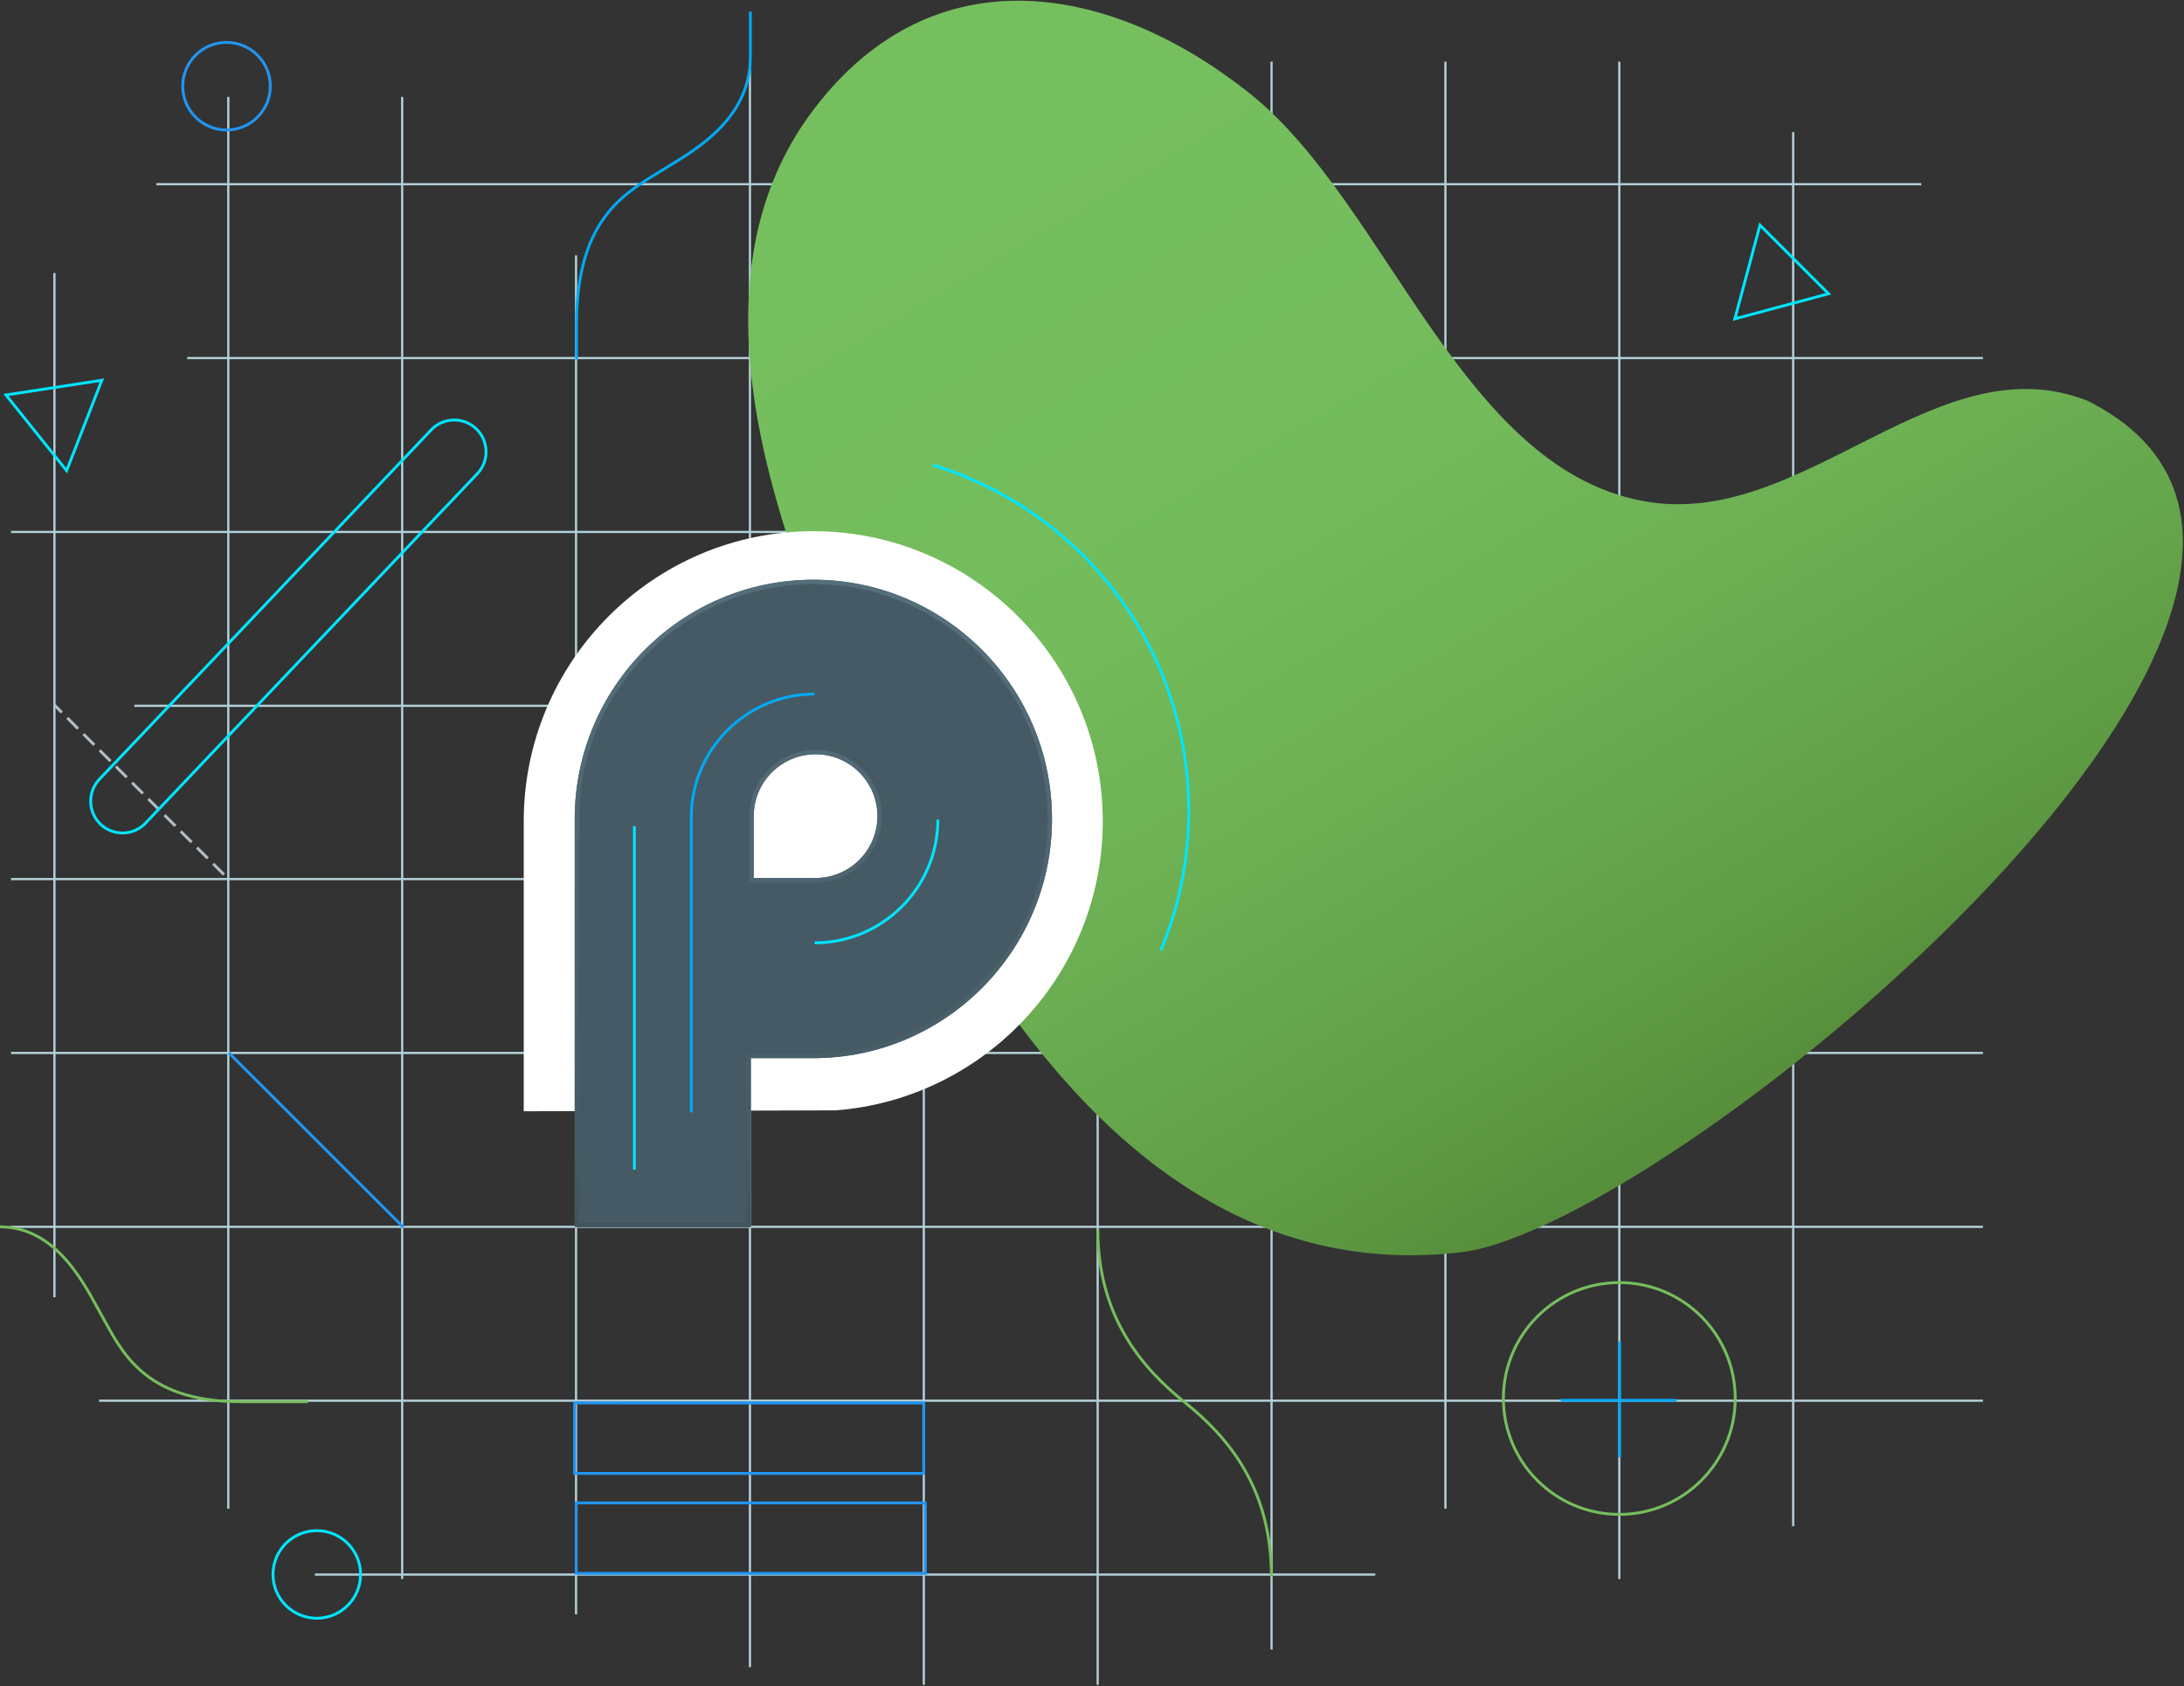 <svg width="992" height="766" viewBox="0 0 992 766" xmlns="http://www.w3.org/2000/svg" xmlns:xlink="http://www.w3.org/1999/xlink"><rect x="0" y="0" width="992" height="766" fill="#333333" stroke="none"/><defs><path id="a" d="M0 .428h1105.673v1H.001z"/><linearGradient x1="30.889%" y1="4.28%" x2="88.55%" y2="78.783%" id="b"><stop stop-color="#76BF5E" offset="0%"/><stop stop-color="#73BB5B" offset="33%"/><stop stop-color="#6BAE52" offset="55%"/><stop stop-color="#5E9A43" offset="78%"/><stop stop-color="#4B7D2F" offset="100%"/></linearGradient><linearGradient x1="50%" y1="10.278%" x2="50%" y2="100%" id="d"><stop stop-color="#546E7A" offset="0%"/><stop stop-color="#455A64" offset="87.683%"/><stop stop-color="#41545C" offset="100%"/></linearGradient><path d="M24.048 316.116v-185.4c0-59.91 48.625-108.65 108.39-108.65 59.767 0 108.39 48.74 108.39 108.65 0 59.91-48.623 108.652-108.39 108.652h-28.407v76.748H24.048zm109.394-158.563c15.52 0 28.101-12.582 28.101-28.101 0-15.52-12.581-28.101-28.1-28.101-15.52 0-28.102 12.58-28.102 28.1v28.102h28.101z" id="c"/></defs><g fill="none" fill-rule="evenodd"><path d="M419.601 765.26V27.996M340.625 757.26V27.996M261.648 733.26V115.996M182.672 717.26V43.996M103.694 685.26V43.996M24.717 589.26V123.998M814.485 693.26V59.996M735.507 717.26V27.996M656.53 685.26V27.996M577.554 749.26V27.996M498.578 765.26V27.996M61 320.595h839.674M5 241.619h895.674M85 162.642h815.674M71 83.666h801.674M143 715.208h481.674M45 636.231h855.674M5 557.255h895.674M5 478.277h895.674M5 399.3h895.674" stroke="#B3D0DA"/><path d="M735.658 609.317v52.65M708.92 636.053h52.652" stroke="#02A9F4" stroke-width="1.3"/><g><path d="M788.159 635.231c0 29.078-23.572 52.65-52.651 52.65-29.078 0-52.651-23.572-52.651-52.65 0-29.079 23.573-52.65 52.65-52.65 29.08 0 52.652 23.571 52.652 52.65z" stroke="#76BE5E" stroke-width="1.3"/><path d="M101.743 397.265L24.739 320.26" stroke="#B0BEC5" stroke-width="1.3" stroke-dasharray="6.944,3.472"/><path d="M45.408 374.14c5.622 5.62 14.82 5.62 20.44 0l150.702-158.7c5.62-5.622 5.62-14.82 0-20.442-5.621-5.622-14.821-5.622-20.442 0l-150.7 158.7c-5.621 5.621-5.621 14.82 0 20.441zM788 144.822l42.563-11.404-31.159-31.158z" stroke="#00E5FF" stroke-width="1.3"/><path stroke="#2195F2" stroke-width="1.3" d="M261.713 714.667h158.575v-32H261.713zM261 669.26h158.575v-32H261z"/><path d="M577.505 716.167c0-40.497-19.923-63.624-39.432-79.242-19.507-15.62-39.43-39.081-39.43-78.487" stroke="#76BE5E" stroke-width="1.3"/><path d="M163.784 715.152c0 10.986-8.906 19.892-19.892 19.892-10.986 0-19.892-8.906-19.892-19.892 0-10.986 8.906-19.892 19.892-19.892 10.986 0 19.892 8.906 19.892 19.892z" stroke="#00E5FF" stroke-width="1.3"/><path d="M122.784 39.152c0 10.986-8.906 19.892-19.892 19.892C91.906 59.044 83 50.138 83 39.152c0-10.986 8.906-19.892 19.892-19.892 10.986 0 19.892 8.906 19.892 19.892z" stroke="#2195F2" stroke-width="1.3"/><path d="M340.819 5.3v20.736c0 29.477-27.963 43.609-39.472 50.913-15.48 9.827-39.472 20.544-39.472 70.119v16.186" stroke="#02A9F4" stroke-width="1.3"/><path d="M0 557.26c26.564 0 39.301 28.134 45.884 39.713 8.855 15.574 18.514 39.714 63.191 39.714h30.839" stroke="#76BE5E" stroke-width="1.3"/><path d="M183.229 557.465L104 478.26" stroke="#2195F2" stroke-width="1.3"/><path stroke="#00E5FF" stroke-width="1.3" d="M46.25 172.725l-43.554 6.683 27.565 34.378z"/><path d="M948.276 181.821c165.035 82.851-189.205 375.487-284.636 386.725-171.372 20.152-260.822-187.145-304.848-321.55-21.159-64.51-33.096-139.947 11.02-197.84 54.229-71.158 134.513-57.26 197.555-7.21 63.402 50.318 96.72 173.275 182.33 185.934 70.792 10.407 130.746-73.032 198.58-46.059z" fill="url(#b)" transform="translate(0 .26)"/><path d="M423.748 211.246c67.265 20.515 116.199 83.061 116.199 157.038 0 22.494-4.525 43.931-12.713 63.451" stroke="#00E5FF" stroke-width="1.3"/><path d="M237.89 504.763V373.02c0-72.638 58.99-131.732 131.5-131.732 72.51 0 131.5 59.094 131.5 131.732 0 69.174-53.5 126.066-121.227 131.333l-141.773.41z" fill="#FFF"/><g transform="translate(237 241.26)"><use fill="#455A64" xlink:href="#c"/><path stroke="url(#d)" stroke-width="2" d="M25.048 315.116h77.983v-76.748h29.407c59.214 0 107.39-48.293 107.39-107.651 0-59.36-48.176-107.652-107.39-107.652-59.213 0-107.39 48.293-107.39 107.652v184.4zm108.394-156.563h-29.101v-29.101c0-16.072 13.029-29.101 29.101-29.101s29.101 13.029 29.101 29.1c0 16.073-13.029 29.102-29.1 29.102z"/></g><g stroke-width="1.3"><path d="M370 428.26c30.878 0 56-25.12 56-56" stroke="#00E5FF"/><path d="M370 315.26c-30.878 0-56 25.1-56 55.951V505.26" stroke="#02A9F4"/></g><path d="M288.146 375.262V531.29" stroke="#00E5FF" stroke-width="1.3"/></g></g></svg>